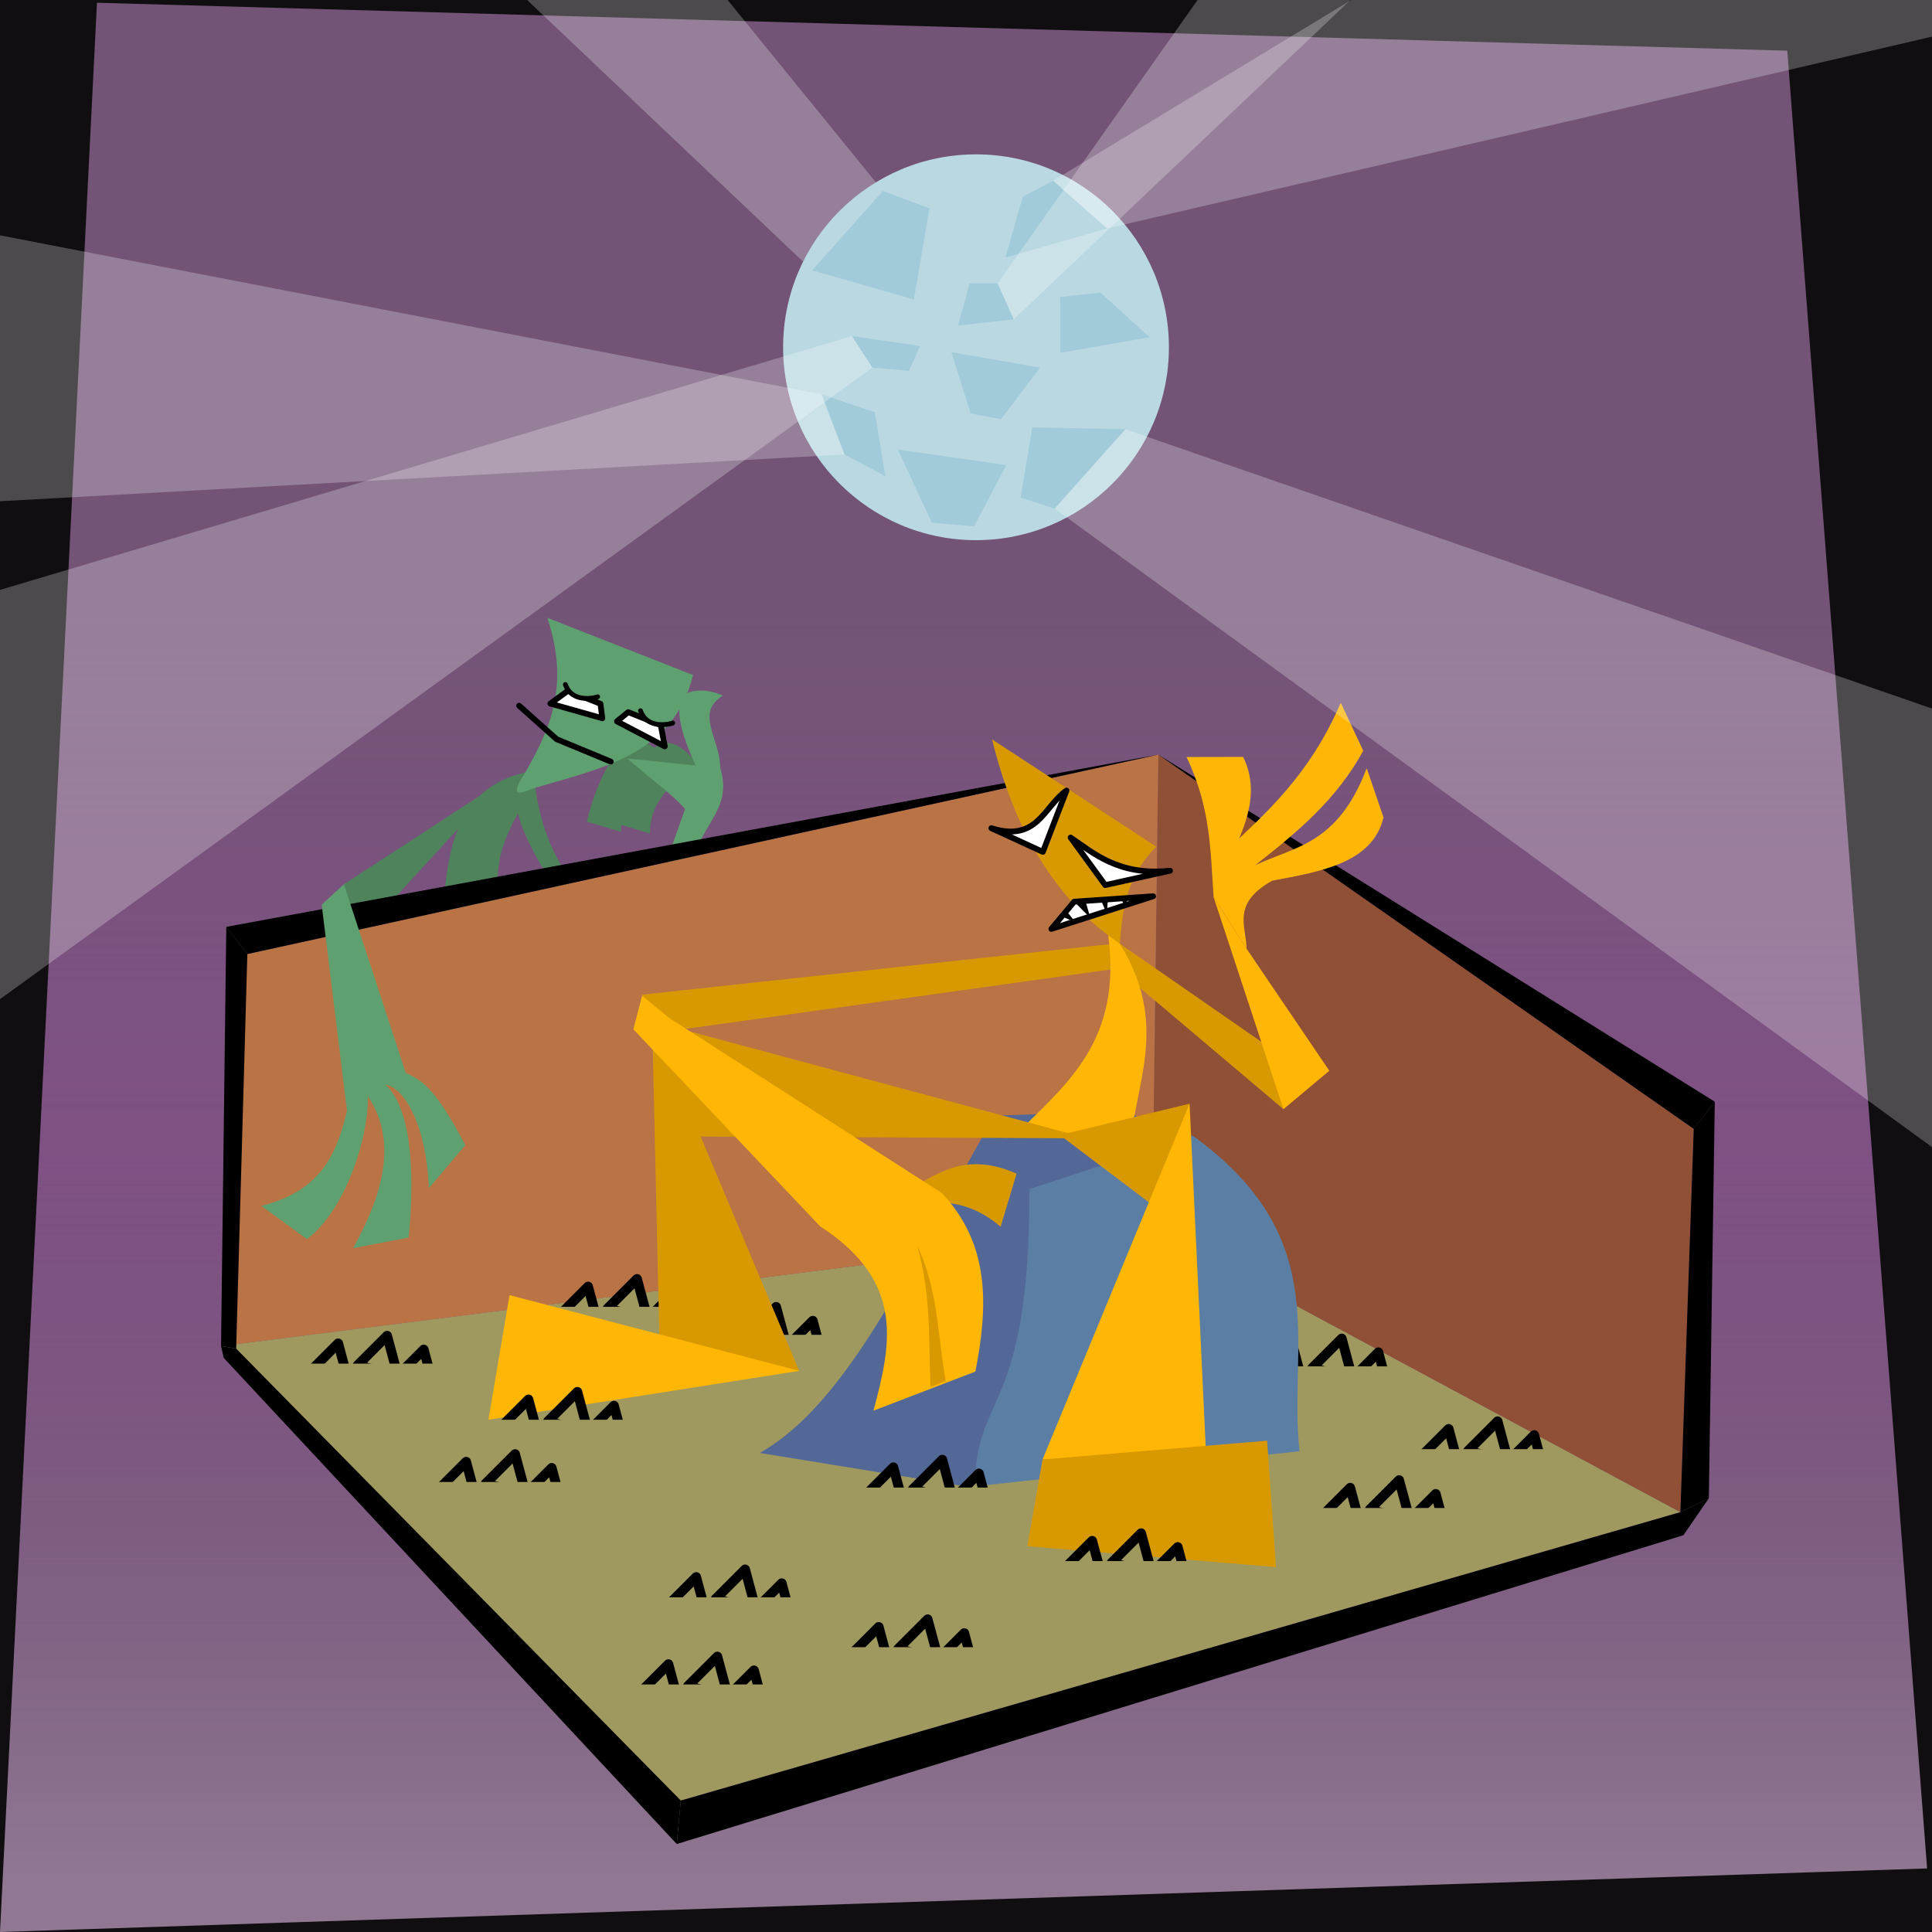 <?xml version="1.0" encoding="UTF-8" standalone="no"?>
<!-- Created with Inkscape (http://www.inkscape.org/) -->

<svg width="588.887mm" height="588.887mm" viewBox="0 0 588.887 588.887" version="1.1" id="svg8" inkscape:version="1.3 (0e150ed6c4, 2023-07-21)" sodipodi:docname="диско ноктюрнал.svg" xmlns:inkscape="http://www.inkscape.org/namespaces/inkscape" xmlns:sodipodi="http://sodipodi.sourceforge.net/DTD/sodipodi-0.dtd" xmlns:xlink="http://www.w3.org/1999/xlink" xmlns="http://www.w3.org/2000/svg" xmlns:svg="http://www.w3.org/2000/svg" xmlns:rdf="http://www.w3.org/1999/02/22-rdf-syntax-ns#" xmlns:cc="http://creativecommons.org/ns#" xmlns:dc="http://purl.org/dc/elements/1.1/">
  <defs id="defs2">
    <linearGradient id="linearGradient1687" inkscape:collect="always">
      <stop id="stop1683" offset="0" style="stop-color:#907892;stop-opacity:1" />
      <stop id="stop1685" offset="1" style="stop-color:#6a576c;stop-opacity:0;" />
    </linearGradient>
    <linearGradient inkscape:collect="always" id="linearGradient1655">
      <stop style="stop-color:#6a576c;stop-opacity:1;" offset="0" id="stop1651" />
      <stop style="stop-color:#6a576c;stop-opacity:0;" offset="1" id="stop1653" />
    </linearGradient>
    <linearGradient inkscape:collect="always" xlink:href="#linearGradient1655" id="linearGradient1657" x1="108.101" y1="80.042" x2="108.101" y2="247.107" gradientUnits="userSpaceOnUse" />
    <linearGradient gradientTransform="matrix(1,0,0,-1,-6.3623046e-6,-6.4453127e-7)" inkscape:collect="always" xlink:href="#linearGradient1687" id="linearGradient1657-2" x1="108.101" y1="464.91" x2="108.101" y2="247.107" gradientUnits="userSpaceOnUse" />
  </defs>
  <sodipodi:namedview id="base" pagecolor="#ffffff" bordercolor="#666666" borderopacity="1.0" inkscape:pageopacity="0.0" inkscape:pageshadow="2" inkscape:zoom="0.175" inkscape:cx="1560" inkscape:cy="1502.8571" inkscape:document-units="mm" inkscape:current-layer="layer6" showgrid="false" showguides="false" inkscape:window-width="2467" inkscape:window-height="1413" inkscape:window-x="84" inkscape:window-y="-9" inkscape:window-maximized="1" inkscape:showpageshadow="2" inkscape:pagecheckerboard="0" inkscape:deskcolor="#d1d1d1" />
  <g inkscape:groupmode="layer" id="layer6" inkscape:label="Layer 6" transform="translate(167.065,108.19)">
    <rect style="fill:#7f5184;fill-opacity:1;fill-rule:evenodd;stroke-width:0.265" id="rect1626" width="588.887" height="588.887" x="-167.065" y="-108.19" />
    <rect style="fill:url(#linearGradient1657-2);fill-opacity:1;fill-rule:evenodd;stroke-width:0.265" id="rect1626-1-3" width="588.887" height="588.887" x="-167.065" y="-480.696" transform="scale(1,-1)" />
    <rect style="opacity:0.551;fill:url(#linearGradient1657);fill-opacity:1;fill-rule:evenodd;stroke-width:0.265" id="rect1626-1" width="588.887" height="588.887" x="-167.065" y="-108.19" inkscape:export-xdpi="43.132221" inkscape:export-ydpi="43.132221" />
    <path style="opacity:1;fill:#110e11;fill-opacity:1;fill-rule:nonzero;stroke:none;stroke-width:1.465;stroke-linecap:round;stroke-linejoin:round;stroke-miterlimit:4;stroke-dasharray:none;stroke-dashoffset:44.032;stroke-opacity:1;paint-order:stroke fill markers" inkscape:transform-center-x="5.3904761e-06" inkscape:transform-center-y="24.946429" d="m 421.821,480.696 -49.375,-641.804 94.971,20.411 z" id="path1689" inkscape:connector-curvature="0" sodipodi:nodetypes="cccc" />
    <path style="opacity:1;fill:#110e11;fill-opacity:1;fill-rule:nonzero;stroke:none;stroke-width:1.465;stroke-linecap:round;stroke-linejoin:round;stroke-miterlimit:4;stroke-dasharray:none;stroke-dashoffset:44.032;stroke-opacity:1;paint-order:stroke fill markers" inkscape:transform-center-x="24.94643" inkscape:transform-center-y="-5.5e-06" d="m -167.065,-108.19 641.804,-49.375 -20.411,67.001 z" id="path1689-7" inkscape:connector-curvature="0" sodipodi:nodetypes="cccc" />
    <path style="opacity:1;fill:#110e11;fill-opacity:1;fill-rule:nonzero;stroke:none;stroke-width:1.465;stroke-linecap:round;stroke-linejoin:round;stroke-miterlimit:4;stroke-dasharray:none;stroke-dashoffset:44.032;stroke-opacity:1;paint-order:stroke fill markers" inkscape:transform-center-x="7.5e-06" inkscape:transform-center-y="24.94643" d="m -167.065,480.696 -49.375,-641.804 80.608,20.411 z" id="path1689-7-2" inkscape:connector-curvature="0" sodipodi:nodetypes="cccc" />
    <path style="opacity:1;fill:#110e11;fill-opacity:1;fill-rule:nonzero;stroke:none;stroke-width:1.465;stroke-linecap:round;stroke-linejoin:round;stroke-miterlimit:4;stroke-dasharray:none;stroke-dashoffset:44.032;stroke-opacity:1;paint-order:stroke fill markers" inkscape:transform-center-x="24.946433" inkscape:transform-center-y="-4.9999999e-06" d="m -167.065,480.696 603.25,-19.893 18.143,51.126 z" id="path1689-7-2-7" inkscape:connector-curvature="0" sodipodi:nodetypes="cccc" />
  </g>
  <g inkscape:groupmode="layer" id="layer4" inkscape:label="Layer 4" transform="translate(167.065,108.19)">
    <path style="opacity:1;fill:#4e835b;fill-opacity:1;fill-rule:nonzero;stroke:none;stroke-width:2.965;stroke-linecap:round;stroke-linejoin:round;stroke-miterlimit:4;stroke-dasharray:none;stroke-dashoffset:44.032;stroke-opacity:1;paint-order:stroke fill markers" inkscape:transform-center-x="-1.0022608" inkscape:transform-center-y="-0.70222717" d="m -4.544,127.284 c 3.405,31.258 16.727,36.731 26.62,51.117 l -10.879,3.472 C 5.951,163.676 -20.885,135.166 -4.544,127.284 Z" id="path1327" inkscape:connector-curvature="0" sodipodi:nodetypes="cccc" />
    <path style="opacity:1;fill:#4e835b;fill-opacity:1;fill-rule:nonzero;stroke:none;stroke-width:2.965;stroke-linecap:round;stroke-linejoin:round;stroke-miterlimit:4;stroke-dasharray:none;stroke-dashoffset:44.032;stroke-opacity:1;paint-order:stroke fill markers" inkscape:transform-center-x="-3.541322" inkscape:transform-center-y="0.37421927" d="m -36.039,193.29 c 8.675,-17.861 -5.132,-64.317 35.873,-66.901 -33.171,42.81 -2.172,48.557 1.371,70.162 z" id="path1324" inkscape:connector-curvature="0" sodipodi:nodetypes="cccc" />
    <path style="fill:#4e835b;fill-opacity:1;fill-rule:evenodd;stroke-width:0.265" d="m 35.366,118.38 c 5.004,-1.13 10.391,6.723 10.391,6.723 -8.634,5.245 -14.825,11.584 -14.686,20.76 l -10.412,-3.112 c 0,0 4.856,-22.146 14.708,-24.371 z" id="rect1297-7" inkscape:connector-curvature="0" sodipodi:nodetypes="scccs" />
    <path style="fill:#4e835b;fill-opacity:1;fill-rule:evenodd;stroke-width:0.265" d="m 26.516,117.88 c 5.004,-1.13 10.391,6.723 10.391,6.723 -8.634,5.245 -14.825,11.584 -14.686,20.76 l -10.412,-3.112 c 0,0 4.856,-22.146 14.708,-24.371 z" id="rect1297" inkscape:connector-curvature="0" sodipodi:nodetypes="scccs" />
    <path style="fill:#5fa070;fill-opacity:1;fill-rule:evenodd;stroke-width:0.265" d="m 43.745,102.602 c 5.004,-1.13 9.54,1.242 9.54,1.242 -8.634,5.245 -0.935,12.907 -0.796,22.083 l -5.971,2.274 c 0,0 -12.625,-23.375 -2.774,-25.599 z" id="rect1297-9" inkscape:connector-curvature="0" sodipodi:nodetypes="scccs" />
    <path style="opacity:1;fill:#5fa070;fill-opacity:1;fill-rule:nonzero;stroke:none;stroke-width:2.965;stroke-linecap:round;stroke-linejoin:round;stroke-miterlimit:4;stroke-dasharray:none;stroke-dashoffset:44.032;stroke-opacity:1;paint-order:stroke fill markers" inkscape:transform-center-x="-5.8799294" inkscape:transform-center-y="1.8568382" d="m -9.462,132.98 c -0.256,-1.769 1.363,-3.7 2.736,-6.122 C 0.574,113.984 6.644,100.886 -0.226,80.132 L 44.176,97.561 c -5.867,24.144 -27.582,28.304 -47.841,34.301 -2.443,0.723 -5.613,2.393 -5.798,1.118 z" id="path1291" inkscape:connector-curvature="0" sodipodi:nodetypes="ssccss" />
    <path style="opacity:1;fill:#5fa070;fill-opacity:1;fill-rule:nonzero;stroke:none;stroke-width:2.965;stroke-linecap:round;stroke-linejoin:round;stroke-miterlimit:4;stroke-dasharray:none;stroke-dashoffset:44.032;stroke-opacity:1;paint-order:stroke fill markers" inkscape:transform-center-x="-0.10235369" inkscape:transform-center-y="5.8316697" d="M 46.59,147.801 C 45.315,138.289 34.17,132.06 24.195,123.005 l 28.294,2.922 c 2.959,9.904 -2.295,14.57 -5.9,21.874 z" id="path1294" inkscape:connector-curvature="0" sodipodi:nodetypes="cccc" />
    <path style="fill:#5fa070;fill-opacity:1;fill-rule:evenodd;stroke-width:0.265" d="m 42.848,135.239 c 1.573,2.974 5.658,-3.415 3.742,12.562 l -14.032,56.795 -14.967,2.272 z" id="rect1321" inkscape:connector-curvature="0" sodipodi:nodetypes="ccccc" />
    <path style="opacity:1;fill:#4e835b;fill-opacity:1;fill-rule:nonzero;stroke:none;stroke-width:2.965;stroke-linecap:round;stroke-linejoin:round;stroke-miterlimit:4;stroke-dasharray:none;stroke-dashoffset:44.032;stroke-opacity:1;paint-order:stroke fill markers" inkscape:transform-center-x="5.3861598" inkscape:transform-center-y="-0.39088165" d="m -14.552,130.312 -44.57,48.733 -3.118,-17.715 z" id="path1330" inkscape:connector-curvature="0" sodipodi:nodetypes="cccc" />
  </g>
  <g inkscape:groupmode="layer" id="layer2" inkscape:label="Layer 2" style="display:inline" transform="translate(167.065,108.19)">
    <path style="fill:#a0995f;fill-opacity:1;fill-rule:evenodd;stroke-width:0.265" d="M -99.692,302.078 184.138,266.241 345.125,352.727 40.443,440.631 Z" id="rect1060" inkscape:connector-curvature="0" sodipodi:nodetypes="ccccc" />
    <path style="fill:#905035;fill-opacity:1;fill-rule:evenodd;stroke-width:0.265" d="M 349.202,235.903 186.002,121.822 184.138,266.241 345.125,352.727 Z" id="rect1042-7" inkscape:connector-curvature="0" sodipodi:nodetypes="ccccc" />
    <path style="fill:#ba7345;fill-opacity:1;fill-rule:evenodd;stroke-width:0.265" d="M -91.673,182.609 186.002,121.822 184.138,266.241 -99.692,302.078 Z" id="rect1042" inkscape:connector-curvature="0" sodipodi:nodetypes="ccccc" />
    <g id="g1260">
      <path inkscape:transform-center-y="-0.94973649" inkscape:transform-center-x="0.94973178" d="m 226.99,302.107 3.29,12.278 -12.278,-3.29 z" inkscape:randomized="0" inkscape:rounded="0" inkscape:flatsided="true" sodipodi:arg2="-0.26179939" sodipodi:arg1="-1.3089969" sodipodi:r2="3.6694851" sodipodi:r1="7.3389702" sodipodi:cy="309.19635" sodipodi:cx="225.09006" sodipodi:sides="3" id="path1065-48" style="opacity:1;fill:#a0995f;fill-opacity:1;fill-rule:nonzero;stroke:#000000;stroke-width:2.965;stroke-linecap:round;stroke-linejoin:round;stroke-miterlimit:4;stroke-dasharray:none;stroke-dashoffset:44.032;stroke-opacity:1;paint-order:stroke fill markers" sodipodi:type="star" />
      <path inkscape:transform-center-y="-0.94973649" inkscape:transform-center-x="0.94973178" d="m 241.904,299.783 3.29,12.278 -12.278,-3.29 z" inkscape:randomized="0" inkscape:rounded="0" inkscape:flatsided="true" sodipodi:arg2="-0.26179939" sodipodi:arg1="-1.3089969" sodipodi:r2="3.6694851" sodipodi:r1="7.3389702" sodipodi:cy="306.87201" sodipodi:cx="240.00458" sodipodi:sides="3" id="path1065-3-8" style="opacity:1;fill:#a0995f;fill-opacity:1;fill-rule:nonzero;stroke:#000000;stroke-width:2.965;stroke-linecap:round;stroke-linejoin:round;stroke-miterlimit:4;stroke-dasharray:none;stroke-dashoffset:44.032;stroke-opacity:1;paint-order:stroke fill markers" sodipodi:type="star" />
      <path inkscape:transform-center-y="-0.94973649" inkscape:transform-center-x="0.94973178" d="m 253.063,303.993 3.29,12.278 -12.278,-3.29 z" inkscape:randomized="0" inkscape:rounded="0" inkscape:flatsided="true" sodipodi:arg2="-0.26179939" sodipodi:arg1="-1.3089969" sodipodi:r2="3.6694851" sodipodi:r1="7.3389702" sodipodi:cy="311.08148" sodipodi:cx="251.16309" sodipodi:sides="3" id="path1065-5-6" style="opacity:1;fill:#a0995f;fill-opacity:1;fill-rule:nonzero;stroke:#000000;stroke-width:2.965;stroke-linecap:round;stroke-linejoin:round;stroke-miterlimit:4;stroke-dasharray:none;stroke-dashoffset:44.032;stroke-opacity:1;paint-order:stroke fill markers" sodipodi:type="star" />
      <rect y="308.289" x="214.794" height="15.206" width="45.617" id="rect1067-46" style="fill:#a0995f;fill-opacity:1;fill-rule:evenodd;stroke-width:0.265" />
    </g>
    <path style="fill:#536896;fill-opacity:1;fill-rule:evenodd;stroke-width:1" d="m 660,869.662 -146.842,5.371 c -95.805,168.368 -166.666,329.8 -269.711,387.898 l 248.496,40.406 c 3.349,-109.255 90.566,-76.476 62.631,-342.443 l 187.889,-61.619 z" id="rect1020-5" transform="scale(0.265)" inkscape:connector-curvature="0" />
    <path style="fill:#5b7ea4;fill-opacity:1;fill-rule:evenodd;stroke-width:0.265" d="m 146.731,254.237 49.712,-16.303 c 43.627,31.535 28.97,64.026 32.607,96.217 l -98.89,10.691 c 0,-29.043 16.571,-21.371 16.571,-90.604 z" id="rect1020" inkscape:connector-curvature="0" sodipodi:nodetypes="ccccc" />
    <g id="g1133">
      <path inkscape:transform-center-y="-0.94973649" inkscape:transform-center-x="0.94973178" d="m -63.982,301.27 3.29,12.278 -12.278,-3.29 z" inkscape:randomized="0" inkscape:rounded="0" inkscape:flatsided="true" sodipodi:arg2="-0.26179939" sodipodi:arg1="-1.3089969" sodipodi:r2="3.6694851" sodipodi:r1="7.3389702" sodipodi:cy="308.35895" sodipodi:cx="-65.881935" sodipodi:sides="3" id="path1065" style="opacity:1;fill:#a0995f;fill-opacity:1;fill-rule:nonzero;stroke:#000000;stroke-width:2.965;stroke-linecap:round;stroke-linejoin:round;stroke-miterlimit:4;stroke-dasharray:none;stroke-dashoffset:44.032;stroke-opacity:1;paint-order:stroke fill markers" sodipodi:type="star" />
      <path inkscape:transform-center-y="-0.94973649" inkscape:transform-center-x="0.94973178" d="m -49.068,298.946 3.29,12.278 -12.278,-3.29 z" inkscape:randomized="0" inkscape:rounded="0" inkscape:flatsided="true" sodipodi:arg2="-0.26179939" sodipodi:arg1="-1.3089969" sodipodi:r2="3.6694851" sodipodi:r1="7.3389702" sodipodi:cy="306.03461" sodipodi:cx="-50.967411" sodipodi:sides="3" id="path1065-3" style="opacity:1;fill:#a0995f;fill-opacity:1;fill-rule:nonzero;stroke:#000000;stroke-width:2.965;stroke-linecap:round;stroke-linejoin:round;stroke-miterlimit:4;stroke-dasharray:none;stroke-dashoffset:44.032;stroke-opacity:1;paint-order:stroke fill markers" sodipodi:type="star" />
      <path inkscape:transform-center-y="-0.94973649" inkscape:transform-center-x="0.94973178" d="m -37.909,303.155 3.29,12.278 -12.278,-3.29 z" inkscape:randomized="0" inkscape:rounded="0" inkscape:flatsided="true" sodipodi:arg2="-0.26179939" sodipodi:arg1="-1.3089969" sodipodi:r2="3.6694851" sodipodi:r1="7.3389702" sodipodi:cy="310.24408" sodipodi:cx="-39.80891" sodipodi:sides="3" id="path1065-5" style="opacity:1;fill:#a0995f;fill-opacity:1;fill-rule:nonzero;stroke:#000000;stroke-width:2.965;stroke-linecap:round;stroke-linejoin:round;stroke-miterlimit:4;stroke-dasharray:none;stroke-dashoffset:44.032;stroke-opacity:1;paint-order:stroke fill markers" sodipodi:type="star" />
      <rect y="307.452" x="-76.178" height="15.206" width="45.617" id="rect1067" style="fill:#a0995f;fill-opacity:1;fill-rule:evenodd;stroke-width:0.265" />
    </g>
    <g id="g1127">
      <path inkscape:transform-center-y="-0.94973649" inkscape:transform-center-x="0.94973178" d="m 45.138,372.498 3.29,12.278 -12.278,-3.29 z" inkscape:randomized="0" inkscape:rounded="0" inkscape:flatsided="true" sodipodi:arg2="-0.26179939" sodipodi:arg1="-1.3089969" sodipodi:r2="3.6694851" sodipodi:r1="7.3389702" sodipodi:cy="379.58704" sodipodi:cx="43.238937" sodipodi:sides="3" id="path1065-9" style="opacity:1;fill:#a0995f;fill-opacity:1;fill-rule:nonzero;stroke:#000000;stroke-width:2.965;stroke-linecap:round;stroke-linejoin:round;stroke-miterlimit:4;stroke-dasharray:none;stroke-dashoffset:44.032;stroke-opacity:1;paint-order:stroke fill markers" sodipodi:type="star" />
      <path inkscape:transform-center-y="-0.94973649" inkscape:transform-center-x="0.94973178" d="m 60.053,370.174 3.29,12.278 -12.278,-3.29 z" inkscape:randomized="0" inkscape:rounded="0" inkscape:flatsided="true" sodipodi:arg2="-0.26179939" sodipodi:arg1="-1.3089969" sodipodi:r2="3.6694851" sodipodi:r1="7.3389702" sodipodi:cy="377.2627" sodipodi:cx="58.153461" sodipodi:sides="3" id="path1065-3-0" style="opacity:1;fill:#a0995f;fill-opacity:1;fill-rule:nonzero;stroke:#000000;stroke-width:2.965;stroke-linecap:round;stroke-linejoin:round;stroke-miterlimit:4;stroke-dasharray:none;stroke-dashoffset:44.032;stroke-opacity:1;paint-order:stroke fill markers" sodipodi:type="star" />
      <path inkscape:transform-center-y="-0.94973649" inkscape:transform-center-x="0.94973178" d="m 71.211,374.383 3.29,12.278 -12.278,-3.29 z" inkscape:randomized="0" inkscape:rounded="0" inkscape:flatsided="true" sodipodi:arg2="-0.26179939" sodipodi:arg1="-1.3089969" sodipodi:r2="3.6694851" sodipodi:r1="7.3389702" sodipodi:cy="381.47214" sodipodi:cx="69.311958" sodipodi:sides="3" id="path1065-5-4" style="opacity:1;fill:#a0995f;fill-opacity:1;fill-rule:nonzero;stroke:#000000;stroke-width:2.965;stroke-linecap:round;stroke-linejoin:round;stroke-miterlimit:4;stroke-dasharray:none;stroke-dashoffset:44.032;stroke-opacity:1;paint-order:stroke fill markers" sodipodi:type="star" />
      <rect y="378.68" x="32.943" height="15.206" width="45.617" id="rect1067-2" style="fill:#a0995f;fill-opacity:1;fill-rule:evenodd;stroke-width:0.265" />
    </g>
    <path sodipodi:type="star" style="opacity:1;fill:#a0995f;fill-opacity:1;fill-rule:nonzero;stroke:#000000;stroke-width:2.965;stroke-linecap:round;stroke-linejoin:round;stroke-miterlimit:4;stroke-dasharray:none;stroke-dashoffset:44.032;stroke-opacity:1;paint-order:stroke fill markers" id="path1065-49" sodipodi:sides="3" sodipodi:cx="52.70121" sodipodi:cy="299.57465" sodipodi:r1="7.3389702" sodipodi:r2="3.6694851" sodipodi:arg1="-1.3089969" sodipodi:arg2="-0.26179939" inkscape:flatsided="true" inkscape:rounded="0" inkscape:randomized="0" d="m 54.601,292.486 3.29,12.278 -12.278,-3.29 z" inkscape:transform-center-x="0.94973178" inkscape:transform-center-y="-0.94973649" />
    <path sodipodi:type="star" style="opacity:1;fill:#a0995f;fill-opacity:1;fill-rule:nonzero;stroke:#000000;stroke-width:2.965;stroke-linecap:round;stroke-linejoin:round;stroke-miterlimit:4;stroke-dasharray:none;stroke-dashoffset:44.032;stroke-opacity:1;paint-order:stroke fill markers" id="path1065-3-41" sodipodi:sides="3" sodipodi:cx="67.615746" sodipodi:cy="297.25031" sodipodi:r1="7.3389702" sodipodi:r2="3.6694851" sodipodi:arg1="-1.3089969" sodipodi:arg2="-0.26179939" inkscape:flatsided="true" inkscape:rounded="0" inkscape:randomized="0" d="m 69.515,290.161 3.29,12.278 -12.278,-3.29 z" inkscape:transform-center-x="0.94973178" inkscape:transform-center-y="-0.94973649" />
    <path sodipodi:type="star" style="opacity:1;fill:#a0995f;fill-opacity:1;fill-rule:nonzero;stroke:#000000;stroke-width:2.965;stroke-linecap:round;stroke-linejoin:round;stroke-miterlimit:4;stroke-dasharray:none;stroke-dashoffset:44.032;stroke-opacity:1;paint-order:stroke fill markers" id="path1065-5-7" sodipodi:sides="3" sodipodi:cx="78.774231" sodipodi:cy="301.45975" sodipodi:r1="7.3389702" sodipodi:r2="3.6694851" sodipodi:arg1="-1.3089969" sodipodi:arg2="-0.26179939" inkscape:flatsided="true" inkscape:rounded="0" inkscape:randomized="0" d="m 80.674,294.371 3.29,12.278 -12.278,-3.29 z" inkscape:transform-center-x="0.94973178" inkscape:transform-center-y="-0.94973649" />
    <rect style="fill:#a0995f;fill-opacity:1;fill-rule:evenodd;stroke-width:0.265" id="rect1067-08" width="44.214" height="11.197" x="42.405" y="298.668" />
    <path sodipodi:type="star" style="opacity:1;fill:#a0995f;fill-opacity:1;fill-rule:nonzero;stroke:#000000;stroke-width:2.965;stroke-linecap:round;stroke-linejoin:round;stroke-miterlimit:4;stroke-dasharray:none;stroke-dashoffset:44.032;stroke-opacity:1;paint-order:stroke fill markers" id="path1065-0" sodipodi:sides="3" sodipodi:cx="10.29107" sodipodi:cy="291.04947" sodipodi:r1="7.3389702" sodipodi:r2="3.6694851" sodipodi:arg1="-1.3089969" sodipodi:arg2="-0.26179939" inkscape:flatsided="true" inkscape:rounded="0" inkscape:randomized="0" d="M 12.191,283.961 15.481,296.239 3.202,292.949 Z" inkscape:transform-center-x="0.94973178" inkscape:transform-center-y="-0.94973649" />
    <path sodipodi:type="star" style="opacity:1;fill:#a0995f;fill-opacity:1;fill-rule:nonzero;stroke:#000000;stroke-width:2.965;stroke-linecap:round;stroke-linejoin:round;stroke-miterlimit:4;stroke-dasharray:none;stroke-dashoffset:44.032;stroke-opacity:1;paint-order:stroke fill markers" id="path1065-3-1" sodipodi:sides="3" sodipodi:cx="25.205593" sodipodi:cy="288.72513" sodipodi:r1="7.3389702" sodipodi:r2="3.6694851" sodipodi:arg1="-1.3089969" sodipodi:arg2="-0.26179939" inkscape:flatsided="true" inkscape:rounded="0" inkscape:randomized="0" d="m 27.105,281.636 3.29,12.278 -12.278,-3.29 z" inkscape:transform-center-x="0.94973178" inkscape:transform-center-y="-0.94973649" />
    <path sodipodi:type="star" style="opacity:1;fill:#a0995f;fill-opacity:1;fill-rule:nonzero;stroke:#000000;stroke-width:2.965;stroke-linecap:round;stroke-linejoin:round;stroke-miterlimit:4;stroke-dasharray:none;stroke-dashoffset:44.032;stroke-opacity:1;paint-order:stroke fill markers" id="path1065-5-02" sodipodi:sides="3" sodipodi:cx="36.364094" sodipodi:cy="292.9346" sodipodi:r1="7.3389702" sodipodi:r2="3.6694851" sodipodi:arg1="-1.3089969" sodipodi:arg2="-0.26179939" inkscape:flatsided="true" inkscape:rounded="0" inkscape:randomized="0" d="m 38.264,285.846 3.29,12.278 -12.278,-3.29 z" inkscape:transform-center-x="0.94973178" inkscape:transform-center-y="-0.94973649" />
    <rect style="fill:#a0995f;fill-opacity:1;fill-rule:evenodd;stroke-width:0.265" id="rect1067-69" width="45.617" height="15.206" x="-0.005" y="290.143" />
    <g transform="translate(47.51,25.236)" id="g1260-6">
      <path inkscape:transform-center-y="-0.94973649" inkscape:transform-center-x="0.94973178" d="m 226.99,302.107 3.29,12.278 -12.278,-3.29 z" inkscape:randomized="0" inkscape:rounded="0" inkscape:flatsided="true" sodipodi:arg2="-0.26179939" sodipodi:arg1="-1.3089969" sodipodi:r2="3.6694851" sodipodi:r1="7.3389702" sodipodi:cy="309.19635" sodipodi:cx="225.09006" sodipodi:sides="3" id="path1065-48-8" style="opacity:1;fill:#a0995f;fill-opacity:1;fill-rule:nonzero;stroke:#000000;stroke-width:2.965;stroke-linecap:round;stroke-linejoin:round;stroke-miterlimit:4;stroke-dasharray:none;stroke-dashoffset:44.032;stroke-opacity:1;paint-order:stroke fill markers" sodipodi:type="star" />
      <path inkscape:transform-center-y="-0.94973649" inkscape:transform-center-x="0.94973178" d="m 241.904,299.783 3.29,12.278 -12.278,-3.29 z" inkscape:randomized="0" inkscape:rounded="0" inkscape:flatsided="true" sodipodi:arg2="-0.26179939" sodipodi:arg1="-1.3089969" sodipodi:r2="3.6694851" sodipodi:r1="7.3389702" sodipodi:cy="306.87201" sodipodi:cx="240.00458" sodipodi:sides="3" id="path1065-3-8-7" style="opacity:1;fill:#a0995f;fill-opacity:1;fill-rule:nonzero;stroke:#000000;stroke-width:2.965;stroke-linecap:round;stroke-linejoin:round;stroke-miterlimit:4;stroke-dasharray:none;stroke-dashoffset:44.032;stroke-opacity:1;paint-order:stroke fill markers" sodipodi:type="star" />
      <path inkscape:transform-center-y="-0.94973649" inkscape:transform-center-x="0.94973178" d="m 253.063,303.993 3.29,12.278 -12.278,-3.29 z" inkscape:randomized="0" inkscape:rounded="0" inkscape:flatsided="true" sodipodi:arg2="-0.26179939" sodipodi:arg1="-1.3089969" sodipodi:r2="3.6694851" sodipodi:r1="7.3389702" sodipodi:cy="311.08148" sodipodi:cx="251.16309" sodipodi:sides="3" id="path1065-5-6-0" style="opacity:1;fill:#a0995f;fill-opacity:1;fill-rule:nonzero;stroke:#000000;stroke-width:2.965;stroke-linecap:round;stroke-linejoin:round;stroke-miterlimit:4;stroke-dasharray:none;stroke-dashoffset:44.032;stroke-opacity:1;paint-order:stroke fill markers" sodipodi:type="star" />
      <rect y="308.289" x="214.794" height="15.206" width="45.617" id="rect1067-46-6" style="fill:#a0995f;fill-opacity:1;fill-rule:evenodd;stroke-width:0.265" />
    </g>
    <path style="opacity:1;fill:#ffffff;fill-opacity:1;fill-rule:nonzero;stroke:#000000;stroke-width:1.765;stroke-linecap:round;stroke-linejoin:round;stroke-miterlimit:4;stroke-dasharray:none;stroke-dashoffset:44.032;stroke-opacity:1;paint-order:stroke fill markers" inkscape:transform-center-x="-1.1358953" inkscape:transform-center-y="0.45285805" d="m 0.677,106.27 5.329,-3.878 9.953,3.935 0.563,4.415 z" id="path1379" inkscape:connector-curvature="0" sodipodi:nodetypes="ccccc" />
    <path style="opacity:1;fill:#ffffff;fill-opacity:1;fill-rule:nonzero;stroke:#000000;stroke-width:1.765;stroke-linecap:round;stroke-linejoin:round;stroke-miterlimit:4;stroke-dasharray:none;stroke-dashoffset:44.032;stroke-opacity:1;paint-order:stroke fill markers" inkscape:transform-center-x="2.4684227" inkscape:transform-center-y="-0.45302695" d="m 35.562,119.322 -1.209,-6.479 -9.936,-3.977 -3.442,2.822 z" id="path1379-9" inkscape:connector-curvature="0" sodipodi:nodetypes="ccccc" />
    <path style="opacity:1;fill:#ffffff;fill-opacity:1;fill-rule:nonzero;stroke:#000000;stroke-width:1.765;stroke-linecap:round;stroke-linejoin:round;stroke-miterlimit:4;stroke-dasharray:none;stroke-dashoffset:44.032;stroke-opacity:1;paint-order:stroke fill markers" inkscape:transform-center-x="-0.86281803" inkscape:transform-center-y="-0.088331989" d="m 2.579,117.112 -11.411,-10.193 11.411,10.193 16.514,6.838 z" id="path1397" inkscape:connector-curvature="0" sodipodi:nodetypes="ccccc" />
    <path style="fill:#5fa070;fill-opacity:1;stroke:#000000;stroke-width:1.465;stroke-linecap:round;stroke-linejoin:miter;stroke-miterlimit:4;stroke-dasharray:none;stroke-opacity:1" d="m 5.268,100.448 c 2.071,6.014 9.488,3.875 9.488,3.875 l 0.334,-0.134" id="path1402" inkscape:connector-curvature="0" sodipodi:nodetypes="ccc" />
    <path style="fill:#5fa070;fill-opacity:1;stroke:#000000;stroke-width:1.465;stroke-linecap:round;stroke-linejoin:miter;stroke-miterlimit:4;stroke-dasharray:none;stroke-opacity:1" d="m 28.161,108.443 c 2.071,6.014 9.488,3.875 9.488,3.875 l 0.334,-0.134" id="path1402-4" inkscape:connector-curvature="0" sodipodi:nodetypes="ccc" />
    <path style="fill:#000000;fill-opacity:1;fill-rule:evenodd;stroke-width:0.265" d="m -98.088,174.323 6.414,8.285 v 0 l -3.405,120.268 -4.613,-0.799 z" id="rect1042-4" inkscape:connector-curvature="0" sodipodi:nodetypes="cccccc" />
    <path style="display:inline;fill:#000000;fill-opacity:1;fill-rule:evenodd;stroke-width:0.265" d="m 40.443,440.631 -1.226,13.25 -138.08,-148.169 -0.829,-3.634 4.613,0.799 z" id="rect1042-4-2" inkscape:connector-curvature="0" sodipodi:nodetypes="cccccc" />
    <path style="display:inline;fill:#000000;fill-opacity:1;fill-rule:evenodd;stroke-width:0.265" d="m 40.443,440.631 -1.226,13.25 306.828,-94.118 7.755,-11.278 -8.677,4.242 z" id="rect1042-4-2-2" inkscape:connector-curvature="0" sodipodi:nodetypes="cccccc" />
    <path style="display:inline;fill:#000000;fill-opacity:1;fill-rule:evenodd;stroke-width:0.265" d="m 355.616,227.618 -6.414,8.285 v 0 l -4.077,116.824 8.677,-4.242 z" id="rect1042-4-0" inkscape:connector-curvature="0" sodipodi:nodetypes="cccccc" />
    <path style="fill:#000000;fill-opacity:1;fill-rule:evenodd;stroke-width:0.265" d="M -98.088,174.323 186.002,121.822 v 0 l -277.676,60.787 z" id="rect1494" inkscape:connector-curvature="0" sodipodi:nodetypes="ccccc" />
    <path style="display:inline;fill:#000000;fill-opacity:1;fill-rule:evenodd;stroke-width:0.265" d="m 355.616,227.618 -169.614,-105.796 v 0 l 163.199,114.081 z" id="rect1494-4" inkscape:connector-curvature="0" sodipodi:nodetypes="ccccc" />
  </g>
  <g inkscape:groupmode="layer" id="layer5" inkscape:label="Layer 5" style="display:inline" transform="translate(167.065,108.19)">
    <path style="opacity:1;fill:#5fa070;fill-opacity:1;fill-rule:nonzero;stroke:none;stroke-width:2.965;stroke-linecap:round;stroke-linejoin:round;stroke-miterlimit:4;stroke-dasharray:none;stroke-dashoffset:44.032;stroke-opacity:1;paint-order:stroke fill markers" inkscape:transform-center-x="-2.7674034" inkscape:transform-center-y="2.2121826" d="m -69.012,167.569 6.771,-6.238 19.354,59.023 c -4.41,1.866 3.968,1.459 -7.279,1.941 -0.838,2.383 -0.002,7.032 -5.159,3.102 l -5.155,11.67 z" id="path1334" inkscape:connector-curvature="0" sodipodi:nodetypes="ccccccc" />
    <path style="display:inline;opacity:1;fill:#5fa070;fill-opacity:1;fill-rule:nonzero;stroke:none;stroke-width:2.965;stroke-linecap:round;stroke-linejoin:round;stroke-miterlimit:4;stroke-dasharray:none;stroke-dashoffset:44.032;stroke-opacity:1;paint-order:stroke fill markers" inkscape:transform-center-x="1.7687997" inkscape:transform-center-y="0.52184599" d="m -60.346,226.156 c 0.325,3.99 5.336,-3.704 5.41,0.026 0.241,12.089 -6.66,34.331 -18.561,43.335 l -13.901,-10.134 c 19.464,-4.944 23.639,-17.183 27.052,-33.227 z" id="path1337-0" inkscape:connector-curvature="0" sodipodi:nodetypes="csccc" />
    <path style="display:inline;opacity:1;fill:#5fa070;fill-opacity:1;fill-rule:nonzero;stroke:none;stroke-width:2.965;stroke-linecap:round;stroke-linejoin:round;stroke-miterlimit:4;stroke-dasharray:none;stroke-dashoffset:44.032;stroke-opacity:1;paint-order:stroke fill markers" inkscape:transform-center-x="-2.5162661" inkscape:transform-center-y="-1.6724361" d="m -55.325,225.396 c 3.136,2.487 2.942,-5.492 5.718,-2.999 8.995,8.08 8.637,31.784 7.088,46.627 l -16.896,3.234 c 9.681,-17.595 13.48,-33.412 4.091,-46.862 z" id="path1337-1-6" inkscape:connector-curvature="0" sodipodi:nodetypes="csccc" />
    <path style="display:inline;opacity:1;fill:#5fa070;fill-opacity:1;fill-rule:nonzero;stroke:none;stroke-width:2.965;stroke-linecap:round;stroke-linejoin:round;stroke-miterlimit:4;stroke-dasharray:none;stroke-dashoffset:44.032;stroke-opacity:1;paint-order:stroke fill markers" inkscape:transform-center-x="-1.2342939" inkscape:transform-center-y="1.2587543" d="m -52.75,223.061 c 4.003,-0.035 0.077,-7.048 3.67,-6.044 9.491,2.651 13.476,4.171 23.849,23.824 l -11.112,13.133 c -0.921,-22.54 -9.974,-34.665 -16.408,-30.913 z" id="path1337-1-4-7" inkscape:connector-curvature="0" sodipodi:nodetypes="csccc" />
  </g>
  <g inkscape:label="Layer 1" inkscape:groupmode="layer" id="layer1" style="display:inline" transform="translate(167.065,108.19)">
    <path style="opacity:1;fill:#d89900;fill-opacity:1;fill-rule:nonzero;stroke:none;stroke-width:0.665;stroke-linecap:round;stroke-linejoin:round;stroke-miterlimit:4;stroke-dasharray:none;stroke-dashoffset:44.032;stroke-opacity:1;paint-order:stroke fill markers" inkscape:transform-center-x="1.8030818" inkscape:transform-center-y="2.1733599" d="m 102.614,257.941 c 12.537,-4.474 21.057,-16.844 40.175,-8.384 l -4.856,16.178 c -13.193,-11.217 -23.684,-6.031 -35.319,-7.794 z" id="path908" inkscape:connector-curvature="0" sodipodi:nodetypes="cccc" />
    <path style="opacity:1;fill:#d89900;fill-opacity:1;fill-rule:nonzero;stroke:none;stroke-width:0.665;stroke-linecap:round;stroke-linejoin:round;stroke-miterlimit:4;stroke-dasharray:none;stroke-dashoffset:44.032;stroke-opacity:1;paint-order:stroke fill markers" inkscape:transform-center-x="2.9874184" inkscape:transform-center-y="0.70556208" d="m 172.629,179.438 -144.02,15.56 6.471,11.375 138.361,-19.338 z" id="path863-1" inkscape:connector-curvature="0" sodipodi:nodetypes="ccccc" />
    <path style="opacity:1;fill:#d89900;fill-opacity:1;fill-rule:nonzero;stroke:none;stroke-width:0.665;stroke-linecap:round;stroke-linejoin:round;stroke-miterlimit:4;stroke-dasharray:none;stroke-dashoffset:44.032;stroke-opacity:1;paint-order:stroke fill markers" inkscape:transform-center-x="-2.9874184" inkscape:transform-center-y="0.70556208" d="m 174.252,179.438 56.355,39.08 -6.471,11.375 -50.696,-42.858 z" id="path863" inkscape:connector-curvature="0" sodipodi:nodetypes="ccccc" />
    <path style="opacity:1;fill:#ffb604;fill-opacity:1;fill-rule:nonzero;stroke:none;stroke-width:0.665;stroke-linecap:round;stroke-linejoin:round;stroke-miterlimit:4;stroke-dasharray:none;stroke-dashoffset:44.032;stroke-opacity:1;paint-order:stroke fill markers" inkscape:transform-center-x="-0.37797409" inkscape:transform-center-y="-4.3501207" d="m 170.278,173.969 3.974,5.47 c 15.614,25.251 4.138,43.181 2.969,63.896 l -32.406,-7.951 c 15.022,-14.715 31.003,-28.585 25.464,-61.414 z" id="path836" inkscape:connector-curvature="0" sodipodi:nodetypes="ccccc" />
    <path style="opacity:1;fill:#d89900;fill-opacity:1;fill-rule:nonzero;stroke:none;stroke-width:0.665;stroke-linecap:round;stroke-linejoin:round;stroke-miterlimit:4;stroke-dasharray:none;stroke-dashoffset:44.032;stroke-opacity:1;paint-order:stroke fill markers" inkscape:transform-center-x="-4.5712089" inkscape:transform-center-y="-1.3229195" d="M 164.42,238.792 37.491,238.185 31.716,203.111 Z" id="path839" inkscape:connector-curvature="0" sodipodi:nodetypes="cccc" />
    <path style="opacity:1;fill:#d89900;fill-opacity:1;fill-rule:nonzero;stroke:none;stroke-width:0.665;stroke-linecap:round;stroke-linejoin:round;stroke-miterlimit:4;stroke-dasharray:none;stroke-dashoffset:44.032;stroke-opacity:1;paint-order:stroke fill markers" inkscape:transform-center-x="4.5712089" inkscape:transform-center-y="-1.3229195" d="m 155.971,237.778 33.779,25.523 5.775,-35.074 z" id="path839-4" inkscape:connector-curvature="0" sodipodi:nodetypes="cccc" />
    <path transform="rotate(-46.909,135.291,175.761)" style="opacity:1;fill:#d89900;fill-opacity:1;fill-rule:nonzero;stroke:none;stroke-width:0.665;stroke-linecap:round;stroke-linejoin:round;stroke-miterlimit:4;stroke-dasharray:none;stroke-dashoffset:44.032;stroke-opacity:1;paint-order:stroke fill markers" inkscape:transform-center-x="3.2155346" inkscape:transform-center-y="2.5041989" d="m 159.222,206.725 c -3.64,-22.725 2.84,-46.397 18.872,-70.963 l 10.316,58.902 c -13.03,-0.46 -21.162,5.729 -29.187,12.062 z" id="path815" inkscape:connector-curvature="0" sodipodi:nodetypes="cccc" />
    <path style="opacity:1;fill:#d89900;fill-opacity:1;fill-rule:nonzero;stroke:none;stroke-width:0.665;stroke-linecap:round;stroke-linejoin:round;stroke-miterlimit:4;stroke-dasharray:none;stroke-dashoffset:44.032;stroke-opacity:1;paint-order:stroke fill markers" inkscape:transform-center-x="1.2112189" inkscape:transform-center-y="-5.0836599" d="M 76.54,309.662 34.052,305.466 31.716,203.111 Z" id="path818" inkscape:connector-curvature="0" sodipodi:nodetypes="cccc" />
    <path style="opacity:1;fill:#ffb604;fill-opacity:1;fill-rule:nonzero;stroke:none;stroke-width:0.665;stroke-linecap:round;stroke-linejoin:round;stroke-miterlimit:4;stroke-dasharray:none;stroke-dashoffset:44.032;stroke-opacity:1;paint-order:stroke fill markers" inkscape:transform-center-x="-1.2112189" inkscape:transform-center-y="-5.0836599" d="m 150.701,336.668 49.858,-1.361 -5.034,-107.08 z" id="path818-5" inkscape:connector-curvature="0" sodipodi:nodetypes="cccc" />
    <path style="opacity:1;fill:#ffb604;fill-opacity:1;fill-rule:nonzero;stroke:none;stroke-width:0.665;stroke-linecap:round;stroke-linejoin:round;stroke-miterlimit:4;stroke-dasharray:none;stroke-dashoffset:44.032;stroke-opacity:1;paint-order:stroke fill markers" inkscape:transform-center-x="0.093664844" inkscape:transform-center-y="3.4341147" d="m 202.861,165.302 c -0.986,-13.73 -0.767,-27.108 -8.262,-42.742 l 17.256,-0.037 c 7.258,14.803 -4.093,28.62 -8.994,42.779 z" id="path860" inkscape:connector-curvature="0" sodipodi:nodetypes="cccc" />
    <path style="opacity:1;fill:#ffb604;fill-opacity:1;fill-rule:nonzero;stroke:none;stroke-width:0.665;stroke-linecap:round;stroke-linejoin:round;stroke-miterlimit:4;stroke-dasharray:none;stroke-dashoffset:44.032;stroke-opacity:1;paint-order:stroke fill markers" inkscape:transform-center-x="5.1454232" inkscape:transform-center-y="-0.2641146" d="m 220.696,160.248 c -12.517,7.082 -7.904,13.879 -7.787,20.751 l -10.048,-15.697 1.499,-8.87 3.039,-5.958 c 10.979,-10.534 24.684,-22.218 34.2,-44.466 l 6.853,14.632 c -8,14.81 -20.298,25.014 -32.91,34.883 12.122,-5.703 25.209,-6.382 33.971,-29.554 l 5.126,15.006 c -3.335,13.804 -18.751,16.435 -33.943,19.273 z" id="path857" inkscape:connector-curvature="0" sodipodi:nodetypes="ccccccccccc" />
    <path style="opacity:1;fill:#ffb604;fill-opacity:1;fill-rule:nonzero;stroke:none;stroke-width:0.665;stroke-linecap:round;stroke-linejoin:round;stroke-miterlimit:4;stroke-dasharray:none;stroke-dashoffset:44.032;stroke-opacity:1;paint-order:stroke fill markers" inkscape:transform-center-x="2.6802335" inkscape:transform-center-y="2.6802283" d="m 224.137,229.894 -21.276,-64.592 10.048,15.697 25.216,37.19 z" id="path866" inkscape:connector-curvature="0" sodipodi:nodetypes="ccccc" />
    <path style="opacity:1;fill:#ffb604;fill-opacity:1;fill-rule:nonzero;stroke:none;stroke-width:2.513;stroke-linecap:round;stroke-linejoin:round;stroke-miterlimit:4;stroke-dasharray:none;stroke-dashoffset:44.032;stroke-opacity:1;paint-order:stroke fill markers" d="m 108.129,737.004 -10.061,38.658 214.828,226.621 c 99.681,64.481 80.733,138.23 61.391,212.01 l 117.178,-44.951 C 506.012,1095.027 508.914,1023.196 452.799,963.955 L 139.074,762.508 Z" transform="scale(0.265)" id="path902" inkscape:connector-curvature="0" />
    <path style="opacity:1;fill:#d89900;fill-opacity:1;fill-rule:nonzero;stroke:none;stroke-width:0.665;stroke-linecap:round;stroke-linejoin:round;stroke-miterlimit:4;stroke-dasharray:none;stroke-dashoffset:44.032;stroke-opacity:1;paint-order:stroke fill markers" inkscape:transform-center-x="-1.0001166" inkscape:transform-center-y="-1.0001219" d="m 112.432,271.298 c 6.573,13.825 6.247,27.65 8.779,41.475 v 0 l -4.668,1.791 v 0 c -0.565,-14.372 0.217,-28.659 -4.111,-43.266 z" id="path911" inkscape:connector-curvature="0" sodipodi:nodetypes="cccccc" />
    <path style="opacity:1;fill:#ffb604;fill-opacity:1;fill-rule:nonzero;stroke:none;stroke-width:0.665;stroke-linecap:round;stroke-linejoin:round;stroke-miterlimit:4;stroke-dasharray:none;stroke-dashoffset:44.032;stroke-opacity:1;paint-order:stroke fill markers" inkscape:transform-center-x="-3.8754079" inkscape:transform-center-y="-1.8555579" d="m -11.76,286.576 88.3,23.086 -94.728,14.897 z" id="path914" inkscape:connector-curvature="0" sodipodi:nodetypes="cccc" />
    <path style="opacity:1;fill:#d89900;fill-opacity:1;fill-rule:nonzero;stroke:none;stroke-width:0.665;stroke-linecap:round;stroke-linejoin:round;stroke-miterlimit:4;stroke-dasharray:none;stroke-dashoffset:44.032;stroke-opacity:1;paint-order:stroke fill markers" inkscape:transform-center-x="0.66817618" inkscape:transform-center-y="-4.3658351" d="m 219.161,330.943 2.718,38.533 -75.794,-6.373 4.615,-26.435 z" id="path917" inkscape:connector-curvature="0" sodipodi:nodetypes="ccccc" />
    <path style="opacity:1;fill:#ffffff;fill-opacity:1;fill-rule:nonzero;stroke:#000000;stroke-width:1.765;stroke-linecap:round;stroke-linejoin:round;stroke-miterlimit:4;stroke-dasharray:none;stroke-dashoffset:44.032;stroke-opacity:1;paint-order:stroke fill markers" inkscape:transform-center-x="0.40090616" inkscape:transform-center-y="2.0415264" d="m 150.807,151.472 -15.692,-7.223 c 14.038,4.43 16.019,-6.681 22.897,-11.478 z" id="path920" inkscape:connector-curvature="0" sodipodi:nodetypes="cccc" />
    <path style="opacity:1;fill:#ffffff;fill-opacity:1;fill-rule:nonzero;stroke:#000000;stroke-width:1.765;stroke-linecap:round;stroke-linejoin:round;stroke-miterlimit:4;stroke-dasharray:none;stroke-dashoffset:44.032;stroke-opacity:1;paint-order:stroke fill markers" inkscape:transform-center-x="-0.40090798" inkscape:transform-center-y="2.0415264" d="m 169.82,161.593 19.755,-4.389 C 173.809,158.89 165.96,151.611 159.26,147.096 Z" id="path920-1" inkscape:connector-curvature="0" sodipodi:nodetypes="cccc" />
    <path style="opacity:1;fill:#ffffff;fill-opacity:1;fill-rule:nonzero;stroke:#000000;stroke-width:1.765;stroke-linecap:round;stroke-linejoin:round;stroke-miterlimit:4;stroke-dasharray:none;stroke-dashoffset:44.032;stroke-opacity:1;paint-order:stroke fill markers" inkscape:transform-center-x="-1.0866795" inkscape:transform-center-y="-0.0038487817" d="m 160.356,166.645 24.062,-1.646 -31.021,9.954 z" id="path938" inkscape:connector-curvature="0" sodipodi:nodetypes="cccc" />
    <path style="opacity:1;fill:#000000;fill-opacity:1;fill-rule:nonzero;stroke:none;stroke-width:1.765;stroke-linecap:round;stroke-linejoin:round;stroke-miterlimit:4;stroke-dasharray:none;stroke-dashoffset:44.032;stroke-opacity:1;paint-order:stroke fill markers" inkscape:transform-center-x="0.55124543" inkscape:transform-center-y="0.30771135" d="m 165.306,171.651 -4.95,-5.005 3.209,-0.961 z" id="path941" inkscape:connector-curvature="0" sodipodi:nodetypes="cccc" />
    <path style="opacity:1;fill:#000000;fill-opacity:1;fill-rule:nonzero;stroke:none;stroke-width:1.765;stroke-linecap:round;stroke-linejoin:round;stroke-miterlimit:4;stroke-dasharray:none;stroke-dashoffset:44.032;stroke-opacity:1;paint-order:stroke fill markers" inkscape:transform-center-x="0.64995043" inkscape:transform-center-y="0.57205135" d="m 170.31,170.364 -2.166,-5.05 2.513,0.042 z" id="path941-5" inkscape:connector-curvature="0" sodipodi:nodetypes="cccc" />
    <path style="opacity:1;fill:#000000;fill-opacity:1;fill-rule:nonzero;stroke:none;stroke-width:1.765;stroke-linecap:round;stroke-linejoin:round;stroke-miterlimit:4;stroke-dasharray:none;stroke-dashoffset:44.032;stroke-opacity:1;paint-order:stroke fill markers" inkscape:transform-center-x="0.16127543" inkscape:transform-center-y="0.10105135" d="m 160.879,173.078 -5.069,-2.321 1.778,-1.777 z" id="path941-5-6" inkscape:connector-curvature="0" sodipodi:nodetypes="cccc" />
    <path style="opacity:1;fill:#000000;fill-opacity:1;fill-rule:nonzero;stroke:none;stroke-width:1.765;stroke-linecap:round;stroke-linejoin:round;stroke-miterlimit:4;stroke-dasharray:none;stroke-dashoffset:44.032;stroke-opacity:1;paint-order:stroke fill markers" inkscape:transform-center-x="0.64995043" inkscape:transform-center-y="0.57205135" d="m 176.005,168.496 -1.766,-3.613 2.513,0.042 z" id="path941-5-5" inkscape:connector-curvature="0" sodipodi:nodetypes="cccc" />
    <path style="opacity:1;fill:#000000;fill-opacity:1;fill-rule:nonzero;stroke:none;stroke-width:1.765;stroke-linecap:round;stroke-linejoin:round;stroke-miterlimit:4;stroke-dasharray:none;stroke-dashoffset:44.032;stroke-opacity:1;paint-order:stroke fill markers" inkscape:transform-center-x="0.64995043" inkscape:transform-center-y="0.57205135" d="m 180.804,167.035 -1.577,-2.432 2.513,0.042 z" id="path941-5-5-1" inkscape:connector-curvature="0" sodipodi:nodetypes="cccc" />
    <path style="opacity:1;fill:#000000;fill-opacity:1;fill-rule:nonzero;stroke:none;stroke-width:1.765;stroke-linecap:round;stroke-linejoin:round;stroke-miterlimit:4;stroke-dasharray:none;stroke-dashoffset:44.032;stroke-opacity:1;paint-order:stroke fill markers" inkscape:transform-center-x="0.39037043" inkscape:transform-center-y="0.32346135" d="m 156.362,174.378 -2.832,-0.615 1.813,-1.741 z" id="path941-5-5-1-1" inkscape:connector-curvature="0" sodipodi:nodetypes="cccc" />
  </g>
  <g inkscape:groupmode="layer" id="layer3" inkscape:label="Layer 3" transform="translate(167.065,108.19)">
    <path sodipodi:type="star" style="opacity:1;fill:#a0995f;fill-opacity:1;fill-rule:nonzero;stroke:#000000;stroke-width:2.965;stroke-linecap:round;stroke-linejoin:round;stroke-miterlimit:4;stroke-dasharray:none;stroke-dashoffset:44.032;stroke-opacity:1;paint-order:stroke fill markers" id="path1065-4" sodipodi:sides="3" sodipodi:cx="-7.891552" sodipodi:cy="325.46628" sodipodi:r1="7.3389702" sodipodi:r2="3.6694851" sodipodi:arg1="-1.3089969" sodipodi:arg2="-0.26179939" inkscape:flatsided="true" inkscape:rounded="0" inkscape:randomized="0" d="m -5.992,318.377 3.29,12.278 -12.278,-3.29 z" inkscape:transform-center-x="0.94973178" inkscape:transform-center-y="-0.94973649" />
    <path sodipodi:type="star" style="opacity:1;fill:#a0995f;fill-opacity:1;fill-rule:nonzero;stroke:#000000;stroke-width:2.965;stroke-linecap:round;stroke-linejoin:round;stroke-miterlimit:4;stroke-dasharray:none;stroke-dashoffset:44.032;stroke-opacity:1;paint-order:stroke fill markers" id="path1065-3-5" sodipodi:sides="3" sodipodi:cx="7.0229721" sodipodi:cy="323.14194" sodipodi:r1="7.3389702" sodipodi:r2="3.6694851" sodipodi:arg1="-1.3089969" sodipodi:arg2="-0.26179939" inkscape:flatsided="true" inkscape:rounded="0" inkscape:randomized="0" d="M 8.922,316.053 12.212,328.331 -0.066,325.041 Z" inkscape:transform-center-x="0.94973178" inkscape:transform-center-y="-0.94973649" />
    <path sodipodi:type="star" style="opacity:1;fill:#a0995f;fill-opacity:1;fill-rule:nonzero;stroke:#000000;stroke-width:2.965;stroke-linecap:round;stroke-linejoin:round;stroke-miterlimit:4;stroke-dasharray:none;stroke-dashoffset:44.032;stroke-opacity:1;paint-order:stroke fill markers" id="path1065-5-0" sodipodi:sides="3" sodipodi:cx="18.181473" sodipodi:cy="327.35141" sodipodi:r1="7.3389702" sodipodi:r2="3.6694851" sodipodi:arg1="-1.3089969" sodipodi:arg2="-0.26179939" inkscape:flatsided="true" inkscape:rounded="0" inkscape:randomized="0" d="m 20.081,320.263 3.29,12.278 -12.278,-3.29 z" inkscape:transform-center-x="0.94973178" inkscape:transform-center-y="-0.94973649" />
    <rect style="fill:#a0995f;fill-opacity:1;fill-rule:evenodd;stroke-width:0.265" id="rect1067-0" width="45.617" height="15.206" x="-18.188" y="324.559" />
    <path sodipodi:type="star" style="opacity:1;fill:#a0995f;fill-opacity:1;fill-rule:nonzero;stroke:#000000;stroke-width:2.965;stroke-linecap:round;stroke-linejoin:round;stroke-miterlimit:4;stroke-dasharray:none;stroke-dashoffset:44.032;stroke-opacity:1;paint-order:stroke fill markers" id="path1065-8" sodipodi:sides="3" sodipodi:cx="103.33715" sodipodi:cy="346.13614" sodipodi:r1="7.3389702" sodipodi:r2="3.6694851" sodipodi:arg1="-1.3089969" sodipodi:arg2="-0.26179939" inkscape:flatsided="true" inkscape:rounded="0" inkscape:randomized="0" d="m 105.237,339.047 3.29,12.278 -12.278,-3.29 z" inkscape:transform-center-x="0.94973178" inkscape:transform-center-y="-0.94973649" />
    <path sodipodi:type="star" style="opacity:1;fill:#a0995f;fill-opacity:1;fill-rule:nonzero;stroke:#000000;stroke-width:2.965;stroke-linecap:round;stroke-linejoin:round;stroke-miterlimit:4;stroke-dasharray:none;stroke-dashoffset:44.032;stroke-opacity:1;paint-order:stroke fill markers" id="path1065-3-2" sodipodi:sides="3" sodipodi:cx="118.25168" sodipodi:cy="343.8118" sodipodi:r1="7.3389702" sodipodi:r2="3.6694851" sodipodi:arg1="-1.3089969" sodipodi:arg2="-0.26179939" inkscape:flatsided="true" inkscape:rounded="0" inkscape:randomized="0" d="m 120.151,336.723 3.29,12.278 -12.278,-3.29 z" inkscape:transform-center-x="0.94973178" inkscape:transform-center-y="-0.94973649" />
    <path sodipodi:type="star" style="opacity:1;fill:#a0995f;fill-opacity:1;fill-rule:nonzero;stroke:#000000;stroke-width:2.965;stroke-linecap:round;stroke-linejoin:round;stroke-miterlimit:4;stroke-dasharray:none;stroke-dashoffset:44.032;stroke-opacity:1;paint-order:stroke fill markers" id="path1065-5-8" sodipodi:sides="3" sodipodi:cx="129.41019" sodipodi:cy="348.02127" sodipodi:r1="7.3389702" sodipodi:r2="3.6694851" sodipodi:arg1="-1.3089969" sodipodi:arg2="-0.26179939" inkscape:flatsided="true" inkscape:rounded="0" inkscape:randomized="0" d="m 131.31,340.932 3.29,12.278 -12.278,-3.29 z" inkscape:transform-center-x="0.94973178" inkscape:transform-center-y="-0.94973649" />
    <rect style="fill:#a0995f;fill-opacity:1;fill-rule:evenodd;stroke-width:0.265" id="rect1067-3" width="45.617" height="15.206" x="93.041" y="345.229" />
    <path sodipodi:type="star" style="opacity:1;fill:#a0995f;fill-opacity:1;fill-rule:nonzero;stroke:#000000;stroke-width:2.965;stroke-linecap:round;stroke-linejoin:round;stroke-miterlimit:4;stroke-dasharray:none;stroke-dashoffset:44.032;stroke-opacity:1;paint-order:stroke fill markers" id="path1065-6" sodipodi:sides="3" sodipodi:cx="163.94139" sodipodi:cy="368.54636" sodipodi:r1="7.3389702" sodipodi:r2="3.6694851" sodipodi:arg1="-1.3089969" sodipodi:arg2="-0.26179939" inkscape:flatsided="true" inkscape:rounded="0" inkscape:randomized="0" d="m 165.841,361.457 3.29,12.278 -12.278,-3.29 z" inkscape:transform-center-x="0.94973178" inkscape:transform-center-y="-0.94973649" />
    <path sodipodi:type="star" style="opacity:1;fill:#a0995f;fill-opacity:1;fill-rule:nonzero;stroke:#000000;stroke-width:2.965;stroke-linecap:round;stroke-linejoin:round;stroke-miterlimit:4;stroke-dasharray:none;stroke-dashoffset:44.032;stroke-opacity:1;paint-order:stroke fill markers" id="path1065-3-24" sodipodi:sides="3" sodipodi:cx="178.85591" sodipodi:cy="366.22202" sodipodi:r1="7.3389702" sodipodi:r2="3.6694851" sodipodi:arg1="-1.3089969" sodipodi:arg2="-0.26179939" inkscape:flatsided="true" inkscape:rounded="0" inkscape:randomized="0" d="m 180.755,359.133 3.29,12.278 -12.278,-3.29 z" inkscape:transform-center-x="0.94973178" inkscape:transform-center-y="-0.94973649" />
    <path sodipodi:type="star" style="opacity:1;fill:#a0995f;fill-opacity:1;fill-rule:nonzero;stroke:#000000;stroke-width:2.965;stroke-linecap:round;stroke-linejoin:round;stroke-miterlimit:4;stroke-dasharray:none;stroke-dashoffset:44.032;stroke-opacity:1;paint-order:stroke fill markers" id="path1065-5-3" sodipodi:sides="3" sodipodi:cx="190.01442" sodipodi:cy="370.43149" sodipodi:r1="7.3389702" sodipodi:r2="3.6694851" sodipodi:arg1="-1.3089969" sodipodi:arg2="-0.26179939" inkscape:flatsided="true" inkscape:rounded="0" inkscape:randomized="0" d="m 191.914,363.343 3.29,12.278 -12.278,-3.29 z" inkscape:transform-center-x="0.94973178" inkscape:transform-center-y="-0.94973649" />
    <rect style="fill:#a0995f;fill-opacity:1;fill-rule:evenodd;stroke-width:0.265" id="rect1067-4" width="45.617" height="15.206" x="153.645" y="367.639" />
    <path sodipodi:type="star" style="opacity:1;fill:#a0995f;fill-opacity:1;fill-rule:nonzero;stroke:#000000;stroke-width:2.965;stroke-linecap:round;stroke-linejoin:round;stroke-miterlimit:4;stroke-dasharray:none;stroke-dashoffset:44.032;stroke-opacity:1;paint-order:stroke fill markers" id="path1065-7" sodipodi:sides="3" sodipodi:cx="242.59126" sodipodi:cy="352.36392" sodipodi:r1="7.3389702" sodipodi:r2="3.6694851" sodipodi:arg1="-1.3089969" sodipodi:arg2="-0.26179939" inkscape:flatsided="true" inkscape:rounded="0" inkscape:randomized="0" d="m 244.491,345.275 3.29,12.278 -12.278,-3.29 z" inkscape:transform-center-x="0.94973178" inkscape:transform-center-y="-0.94973649" />
    <path sodipodi:type="star" style="opacity:1;fill:#a0995f;fill-opacity:1;fill-rule:nonzero;stroke:#000000;stroke-width:2.965;stroke-linecap:round;stroke-linejoin:round;stroke-miterlimit:4;stroke-dasharray:none;stroke-dashoffset:44.032;stroke-opacity:1;paint-order:stroke fill markers" id="path1065-3-3" sodipodi:sides="3" sodipodi:cx="257.5058" sodipodi:cy="350.03958" sodipodi:r1="7.3389702" sodipodi:r2="3.6694851" sodipodi:arg1="-1.3089969" sodipodi:arg2="-0.26179939" inkscape:flatsided="true" inkscape:rounded="0" inkscape:randomized="0" d="m 259.405,342.951 3.29,12.278 -12.278,-3.29 z" inkscape:transform-center-x="0.94973178" inkscape:transform-center-y="-0.94973649" />
    <path sodipodi:type="star" style="opacity:1;fill:#a0995f;fill-opacity:1;fill-rule:nonzero;stroke:#000000;stroke-width:2.965;stroke-linecap:round;stroke-linejoin:round;stroke-miterlimit:4;stroke-dasharray:none;stroke-dashoffset:44.032;stroke-opacity:1;paint-order:stroke fill markers" id="path1065-5-33" sodipodi:sides="3" sodipodi:cx="268.66425" sodipodi:cy="354.24905" sodipodi:r1="7.3389702" sodipodi:r2="3.6694851" sodipodi:arg1="-1.3089969" sodipodi:arg2="-0.26179939" inkscape:flatsided="true" inkscape:rounded="0" inkscape:randomized="0" d="m 270.564,347.16 3.29,12.278 -12.278,-3.29 z" inkscape:transform-center-x="0.94973178" inkscape:transform-center-y="-0.94973649" />
    <rect style="fill:#a0995f;fill-opacity:1;fill-rule:evenodd;stroke-width:0.265" id="rect1067-42" width="45.617" height="15.206" x="232.295" y="351.457" />
    <path sodipodi:type="star" style="opacity:1;fill:#a0995f;fill-opacity:1;fill-rule:nonzero;stroke:#000000;stroke-width:2.965;stroke-linecap:round;stroke-linejoin:round;stroke-miterlimit:4;stroke-dasharray:none;stroke-dashoffset:44.032;stroke-opacity:1;paint-order:stroke fill markers" id="path1065-58" sodipodi:sides="3" sodipodi:cx="98.878922" sodipodi:cy="394.79282" sodipodi:r1="7.3389702" sodipodi:r2="3.6694851" sodipodi:arg1="-1.3089969" sodipodi:arg2="-0.26179939" inkscape:flatsided="true" inkscape:rounded="0" inkscape:randomized="0" d="m 100.778,387.704 3.29,12.278 -12.278,-3.29 z" inkscape:transform-center-x="0.94973178" inkscape:transform-center-y="-0.94973649" />
    <path sodipodi:type="star" style="opacity:1;fill:#a0995f;fill-opacity:1;fill-rule:nonzero;stroke:#000000;stroke-width:2.965;stroke-linecap:round;stroke-linejoin:round;stroke-miterlimit:4;stroke-dasharray:none;stroke-dashoffset:44.032;stroke-opacity:1;paint-order:stroke fill markers" id="path1065-3-30" sodipodi:sides="3" sodipodi:cx="113.79345" sodipodi:cy="392.46848" sodipodi:r1="7.3389702" sodipodi:r2="3.6694851" sodipodi:arg1="-1.3089969" sodipodi:arg2="-0.26179939" inkscape:flatsided="true" inkscape:rounded="0" inkscape:randomized="0" d="m 115.693,385.38 3.29,12.278 -12.278,-3.29 z" inkscape:transform-center-x="0.94973178" inkscape:transform-center-y="-0.94973649" />
    <path sodipodi:type="star" style="opacity:1;fill:#a0995f;fill-opacity:1;fill-rule:nonzero;stroke:#000000;stroke-width:2.965;stroke-linecap:round;stroke-linejoin:round;stroke-miterlimit:4;stroke-dasharray:none;stroke-dashoffset:44.032;stroke-opacity:1;paint-order:stroke fill markers" id="path1065-5-47" sodipodi:sides="3" sodipodi:cx="124.95194" sodipodi:cy="396.67792" sodipodi:r1="7.3389702" sodipodi:r2="3.6694851" sodipodi:arg1="-1.3089969" sodipodi:arg2="-0.26179939" inkscape:flatsided="true" inkscape:rounded="0" inkscape:randomized="0" d="m 126.851,389.589 3.29,12.278 -12.278,-3.29 z" inkscape:transform-center-x="0.94973178" inkscape:transform-center-y="-0.94973649" />
    <rect style="fill:#a0995f;fill-opacity:1;fill-rule:evenodd;stroke-width:0.265" id="rect1067-8" width="45.617" height="15.206" x="88.583" y="393.886" />
    <path sodipodi:type="star" style="opacity:1;fill:#a0995f;fill-opacity:1;fill-rule:nonzero;stroke:#000000;stroke-width:2.965;stroke-linecap:round;stroke-linejoin:round;stroke-miterlimit:4;stroke-dasharray:none;stroke-dashoffset:44.032;stroke-opacity:1;paint-order:stroke fill markers" id="path1065-90" sodipodi:sides="3" sodipodi:cx="34.774601" sodipodi:cy="406.1441" sodipodi:r1="7.3389702" sodipodi:r2="3.6694851" sodipodi:arg1="-1.3089969" sodipodi:arg2="-0.26179939" inkscape:flatsided="true" inkscape:rounded="0" inkscape:randomized="0" d="M 36.674,399.055 39.964,411.334 27.686,408.044 Z" inkscape:transform-center-x="0.94973178" inkscape:transform-center-y="-0.94973649" />
    <path sodipodi:type="star" style="opacity:1;fill:#a0995f;fill-opacity:1;fill-rule:nonzero;stroke:#000000;stroke-width:2.965;stroke-linecap:round;stroke-linejoin:round;stroke-miterlimit:4;stroke-dasharray:none;stroke-dashoffset:44.032;stroke-opacity:1;paint-order:stroke fill markers" id="path1065-3-52" sodipodi:sides="3" sodipodi:cx="49.689121" sodipodi:cy="403.81976" sodipodi:r1="7.3389702" sodipodi:r2="3.6694851" sodipodi:arg1="-1.3089969" sodipodi:arg2="-0.26179939" inkscape:flatsided="true" inkscape:rounded="0" inkscape:randomized="0" d="m 51.589,396.731 3.29,12.278 -12.278,-3.29 z" inkscape:transform-center-x="0.94973178" inkscape:transform-center-y="-0.94973649" />
    <path sodipodi:type="star" style="opacity:1;fill:#a0995f;fill-opacity:1;fill-rule:nonzero;stroke:#000000;stroke-width:2.965;stroke-linecap:round;stroke-linejoin:round;stroke-miterlimit:4;stroke-dasharray:none;stroke-dashoffset:44.032;stroke-opacity:1;paint-order:stroke fill markers" id="path1065-5-9" sodipodi:sides="3" sodipodi:cx="60.847622" sodipodi:cy="408.02924" sodipodi:r1="7.3389702" sodipodi:r2="3.6694851" sodipodi:arg1="-1.3089969" sodipodi:arg2="-0.26179939" inkscape:flatsided="true" inkscape:rounded="0" inkscape:randomized="0" d="m 62.747,400.94 3.29,12.278 -12.278,-3.29 z" inkscape:transform-center-x="0.94973178" inkscape:transform-center-y="-0.94973649" />
    <rect style="fill:#a0995f;fill-opacity:1;fill-rule:evenodd;stroke-width:0.265" id="rect1067-9" width="45.617" height="15.206" x="24.478" y="405.237" />
    <path sodipodi:type="star" style="opacity:1;fill:#a0995f;fill-opacity:1;fill-rule:nonzero;stroke:#000000;stroke-width:2.965;stroke-linecap:round;stroke-linejoin:round;stroke-miterlimit:4;stroke-dasharray:none;stroke-dashoffset:44.032;stroke-opacity:1;paint-order:stroke fill markers" id="path1065-80" sodipodi:sides="3" sodipodi:cx="-26.875648" sodipodi:cy="344.43524" sodipodi:r1="7.3389702" sodipodi:r2="3.6694851" sodipodi:arg1="-1.3089969" sodipodi:arg2="-0.26179939" inkscape:flatsided="true" inkscape:rounded="0" inkscape:randomized="0" d="m -24.976,337.346 3.29,12.278 -12.278,-3.29 z" inkscape:transform-center-x="0.94973178" inkscape:transform-center-y="-0.94973649" />
    <path sodipodi:type="star" style="opacity:1;fill:#a0995f;fill-opacity:1;fill-rule:nonzero;stroke:#000000;stroke-width:2.965;stroke-linecap:round;stroke-linejoin:round;stroke-miterlimit:4;stroke-dasharray:none;stroke-dashoffset:44.032;stroke-opacity:1;paint-order:stroke fill markers" id="path1065-3-4" sodipodi:sides="3" sodipodi:cx="-11.96112" sodipodi:cy="342.1109" sodipodi:r1="7.3389702" sodipodi:r2="3.6694851" sodipodi:arg1="-1.3089969" sodipodi:arg2="-0.26179939" inkscape:flatsided="true" inkscape:rounded="0" inkscape:randomized="0" d="m -10.062,335.022 3.29,12.278 -12.278,-3.29 z" inkscape:transform-center-x="0.94973178" inkscape:transform-center-y="-0.94973649" />
    <path sodipodi:type="star" style="opacity:1;fill:#a0995f;fill-opacity:1;fill-rule:nonzero;stroke:#000000;stroke-width:2.965;stroke-linecap:round;stroke-linejoin:round;stroke-miterlimit:4;stroke-dasharray:none;stroke-dashoffset:44.032;stroke-opacity:1;paint-order:stroke fill markers" id="path1065-5-1" sodipodi:sides="3" sodipodi:cx="-0.80262327" sodipodi:cy="346.32037" sodipodi:r1="7.3389702" sodipodi:r2="3.6694851" sodipodi:arg1="-1.3089969" sodipodi:arg2="-0.26179939" inkscape:flatsided="true" inkscape:rounded="0" inkscape:randomized="0" d="m 1.097,339.231 3.29,12.278 -12.278,-3.29 z" inkscape:transform-center-x="0.94973178" inkscape:transform-center-y="-0.94973649" />
    <rect style="fill:#a0995f;fill-opacity:1;fill-rule:evenodd;stroke-width:0.265" id="rect1067-6" width="45.617" height="15.206" x="-37.172" y="343.528" />
  </g>
  <g inkscape:groupmode="layer" id="layer7" inkscape:label="Layer 7" transform="translate(167.065,108.19)">
    <path style="fill:#ffffff;fill-opacity:0.252;fill-rule:evenodd;stroke-width:0.265" d="M -63.953,-162.77 80.509,-25.792 102.054,-49.982 -94.186,-291.27 Z" id="rect1863-1-2-9-9" inkscape:connector-curvature="0" sodipodi:nodetypes="ccccc" />
    <circle style="fill:#b9d8e2;fill-opacity:1;fill-rule:evenodd;stroke-width:0.265" id="path1738" cx="130.428" cy="-2.342" r="58.799" />
    <path style="fill:#a1cbd8;fill-opacity:1;fill-rule:evenodd;stroke-width:0.265" d="m 102.054,-49.982 14.174,5.292 -4.725,27.781 -30.994,-8.882 z" id="rect1740" inkscape:connector-curvature="0" sodipodi:nodetypes="ccccc" />
    <path style="fill:#a1cbd8;fill-opacity:1;fill-rule:evenodd;stroke-width:0.265" d="m 154.405,46.84 -10.394,-3.402 3.591,-21.356 28.348,0.567 z" id="rect1740-2" inkscape:connector-curvature="0" sodipodi:nodetypes="ccccc" />
    <path style="fill:#a1cbd8;fill-opacity:1;fill-rule:evenodd;stroke-width:0.265" d="m 153.931,-53.1 -9.26,4.914 -5.292,18.521 30.994,-8.882 z" id="rect1740-2-0" inkscape:connector-curvature="0" sodipodi:nodetypes="ccccc" />
    <path style="fill:#a1cbd8;fill-opacity:1;fill-rule:evenodd;stroke-width:0.265" d="m 137.016,-21.823 -8.504,1e-6 -3.591,12.851 17.009,-1.89 z" id="rect1740-2-0-1" inkscape:connector-curvature="0" sodipodi:nodetypes="ccccc" />
    <path style="fill:#a1cbd8;fill-opacity:1;fill-rule:evenodd;stroke-width:0.265" d="m 168.388,-18.988 -12.284,1.323 v 17.009 l 27.214,-4.725 z" id="rect1740-2-0-1-7" inkscape:connector-curvature="0" sodipodi:nodetypes="ccccc" />
    <path style="fill:#a1cbd8;fill-opacity:1;fill-rule:evenodd;stroke-width:0.265" d="M 99.597,17.487 83.344,12.006 90.336,30.338 102.81,36.952 Z" id="rect1740-2-0-1-6" inkscape:connector-curvature="0" sodipodi:nodetypes="ccccc" />
    <path style="fill:#a1cbd8;fill-opacity:1;fill-rule:evenodd;stroke-width:0.265" d="M 113.393,-2.735 92.604,-5.759 98.841,3.879 109.991,4.824 Z" id="rect1740-2-0-1-4" inkscape:connector-curvature="0" sodipodi:nodetypes="ccccc" />
    <path style="fill:#a1cbd8;fill-opacity:1;fill-rule:evenodd;stroke-width:0.265" d="m 139.662,33.551 -33.073,-4.725 10.394,22.301 12.851,1.134 z" id="rect1740-2-0-1-3" inkscape:connector-curvature="0" sodipodi:nodetypes="ccccc" />
    <path style="fill:#a1cbd8;fill-opacity:1;fill-rule:evenodd;stroke-width:0.265" d="m 149.962,3.879 -27.025,-4.725 5.859,18.71 9.26,1.701 z" id="rect1740-2-0-1-3-0" inkscape:connector-curvature="0" sodipodi:nodetypes="ccccc" />
    <path style="fill:#ffffff;fill-opacity:0.252;fill-rule:evenodd;stroke-width:0.265" d="M -284.076,106.494 92.604,-5.759 98.841,3.879 -209.005,226.708 c -148.026,-450.196 -50.048,-72.57 -75.071,-120.214 z" id="rect1863" inkscape:connector-curvature="0" sodipodi:nodetypes="ccccc" />
    <path style="fill:#ffffff;fill-opacity:0.252;fill-rule:evenodd;stroke-width:0.265" d="M 396.442,-200.099 153.931,-53.1 170.373,-38.548 455.005,-104.741 Z" id="rect1863-1" inkscape:connector-curvature="0" sodipodi:nodetypes="ccccc" />
    <path style="fill:#ffffff;fill-opacity:0.252;fill-rule:evenodd;stroke-width:0.265" d="M 435.694,251.552 154.405,46.84 175.949,22.649 465.927,123.052 Z" id="rect1863-1-2" inkscape:connector-curvature="0" sodipodi:nodetypes="ccccc" />
    <path style="fill:#ffffff;fill-opacity:0.252;fill-rule:evenodd;stroke-width:0.265" d="M 286.392,-147.84 141.93,-10.862 137.016,-21.823 316.625,-276.339 Z" id="rect1863-1-2-9" inkscape:connector-curvature="0" sodipodi:nodetypes="ccccc" />
    <path style="fill:#ffffff;fill-opacity:0.252;fill-rule:evenodd;stroke-width:0.265" d="M -313.53,52.701 90.336,30.338 83.344,12.006 -292.981,-60.831 Z" id="rect1863-1-2-1" inkscape:connector-curvature="0" sodipodi:nodetypes="ccccc" />
  </g>
</svg>

